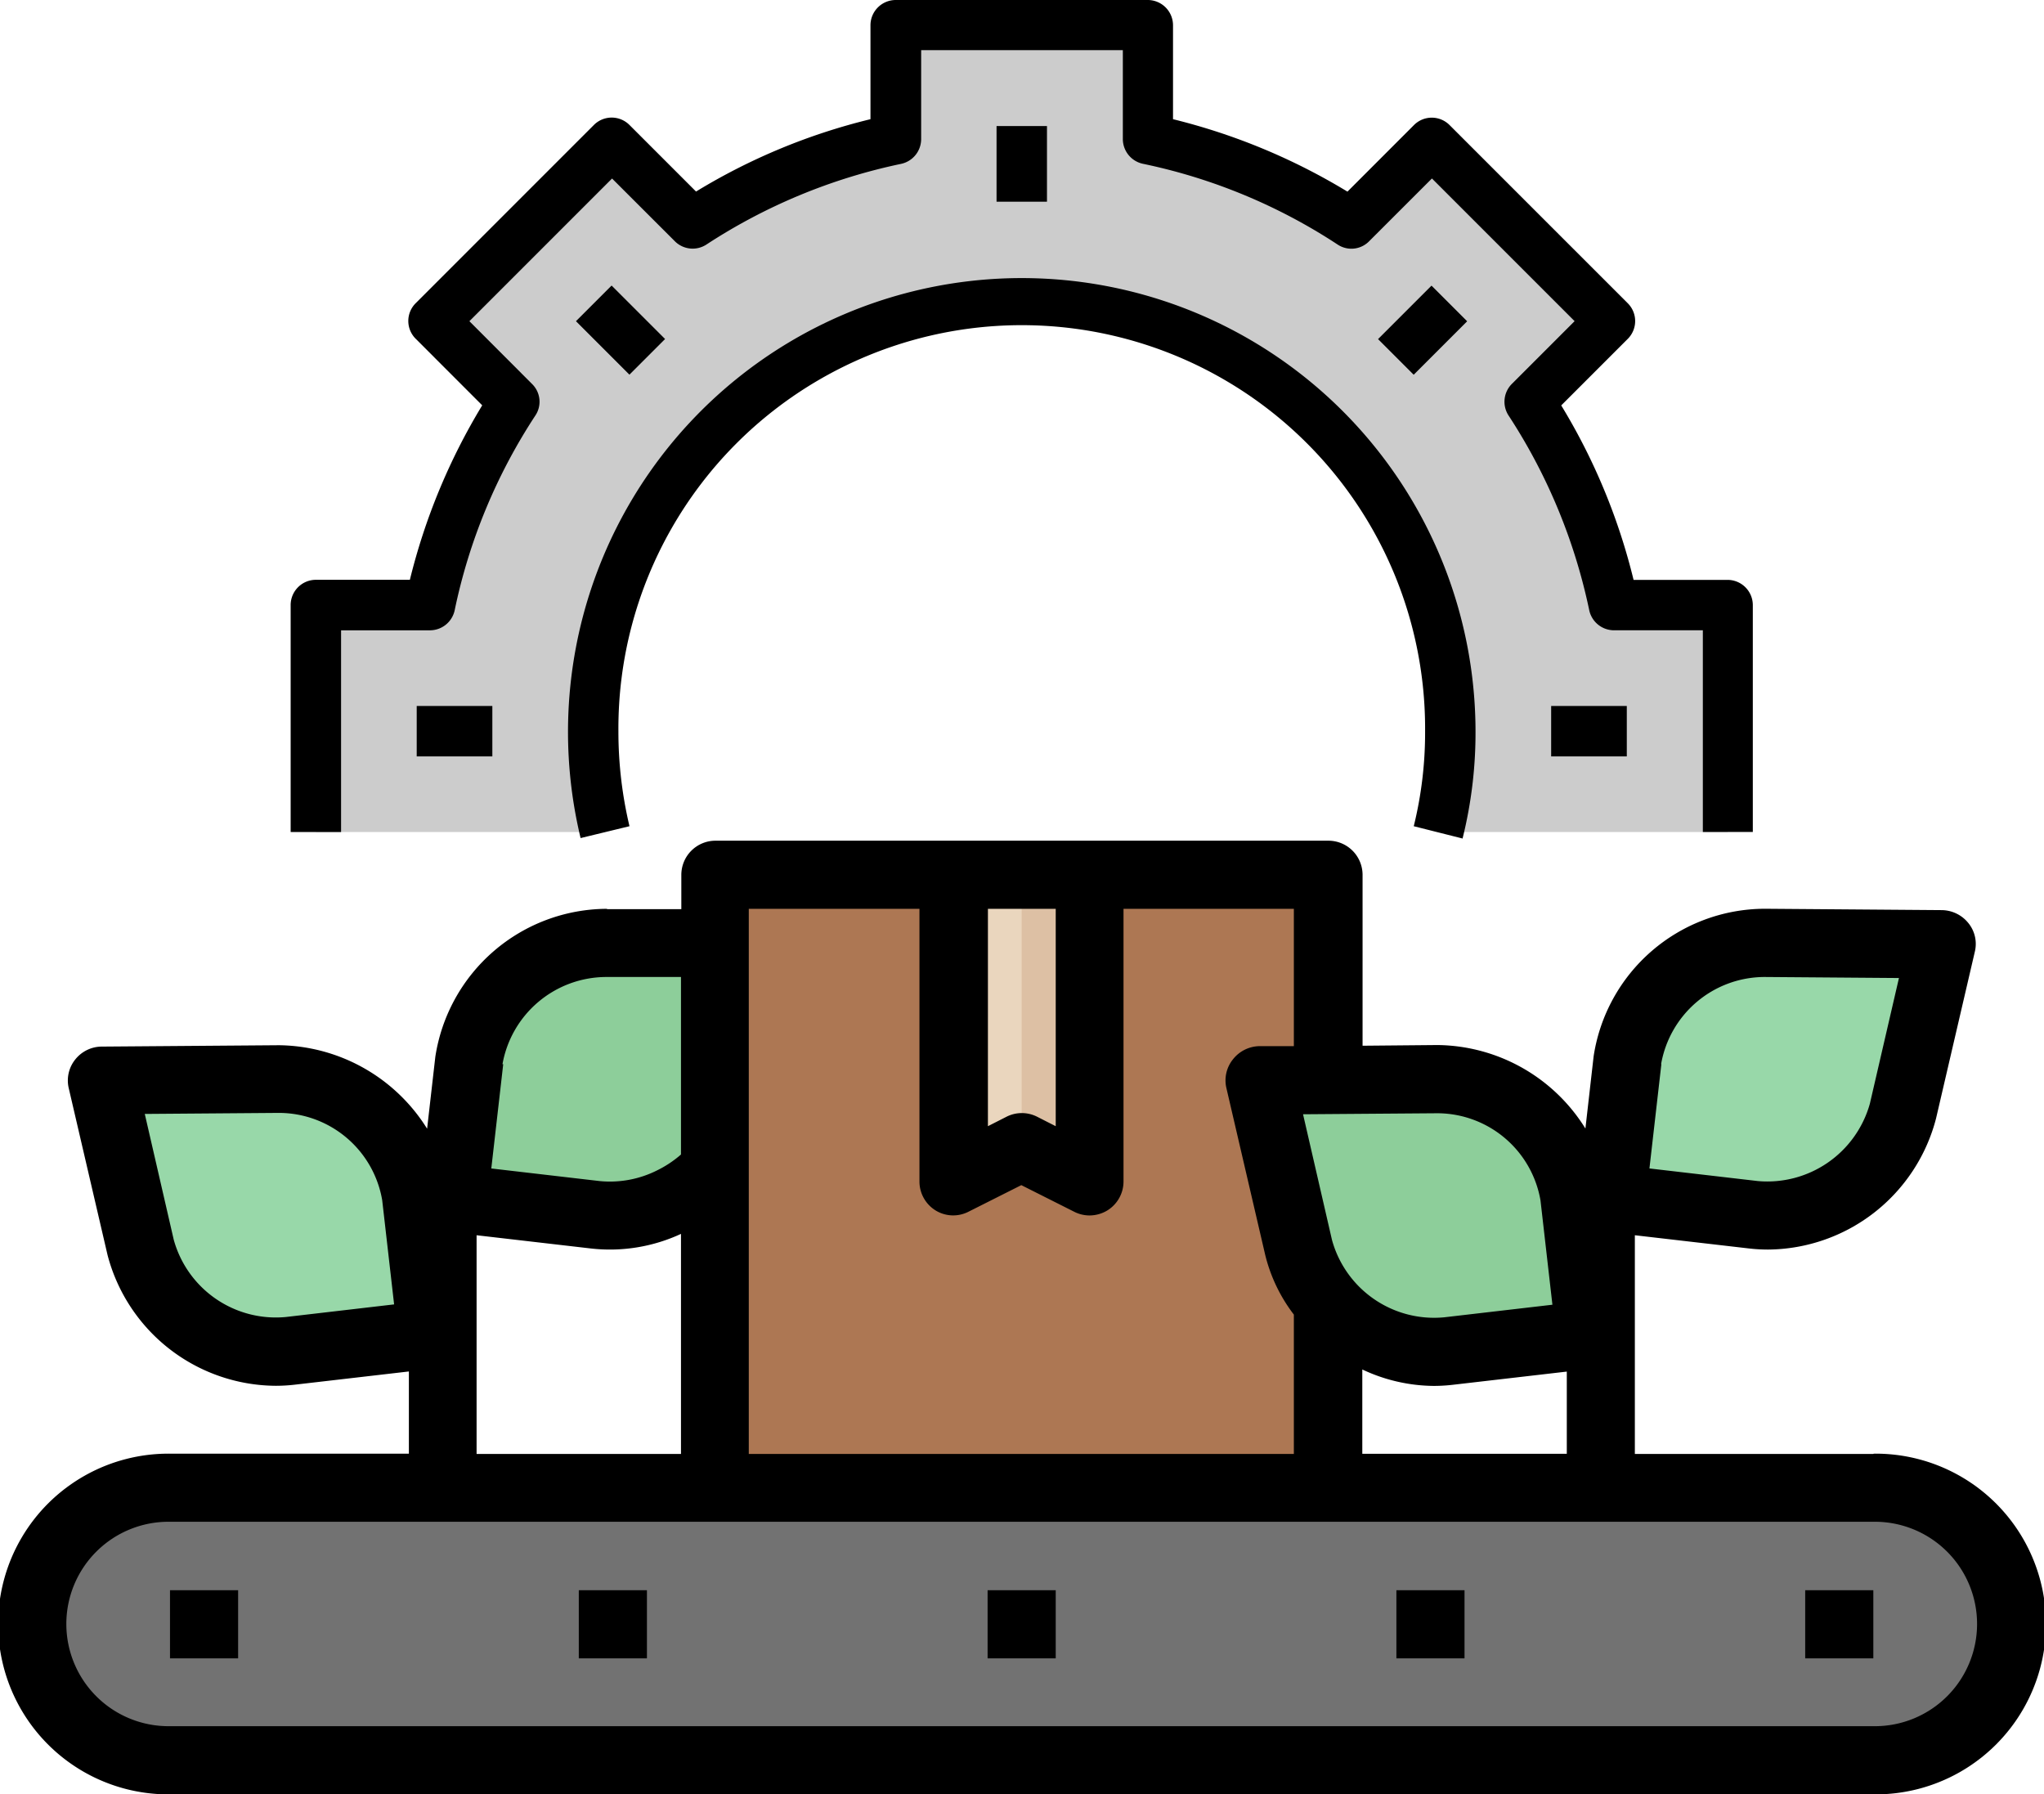 <svg xmlns="http://www.w3.org/2000/svg" xmlns:xlink="http://www.w3.org/1999/xlink" width="99.475" height="87.314" viewBox="0 0 99.475 87.314">
  <defs>
    <clipPath id="clip-path">
      <rect id="Rectángulo_401924" data-name="Rectángulo 401924" width="99.475" height="87.314" fill="none"/>
    </clipPath>
  </defs>
  <g id="Grupo_1210588" data-name="Grupo 1210588" transform="translate(-238.576 -3106)">
    <g id="Grupo_1210509" data-name="Grupo 1210509" transform="translate(238.576 3106)">
      <g id="Grupo_1210508" data-name="Grupo 1210508" transform="translate(0 0)" clip-path="url(#clip-path)">
        <path id="Trazado_1065324" data-name="Trazado 1065324" d="M63.893,40a20.192,20.192,0,0,0,.589-4.907A20.857,20.857,0,1,0,23.344,40H9.273V28.958H14.83a28.869,28.869,0,0,1,4.1-9.889L15,15.142l8.674-8.674L27.6,10.394a28.869,28.869,0,0,1,9.889-4.1V.74H49.759V6.3a28.869,28.869,0,0,1,9.889,4.1l3.926-3.926,8.674,8.674-3.928,3.926a28.84,28.84,0,0,1,4.1,9.889h5.557V40Z" transform="translate(6.101 0.488)" fill="#ccc"/>
        <path id="Trazado_1065325" data-name="Trazado 1065325" d="M7.622,43.675h82.9a6.632,6.632,0,1,1,0,13.263H7.622a6.632,6.632,0,1,1,0-13.263" transform="translate(0.651 28.735)" fill="#727272"/>
        <path id="Trazado_1065326" data-name="Trazado 1065326" d="M29.365,27.741l-1.89,8.124a6.806,6.806,0,0,1-7.262,5.04l-6.913-.8.763-6.715a6.762,6.762,0,0,1,6.7-5.72l8.588.066Z" transform="translate(8.75 18.208)" fill="#8dce9a"/>
        <rect id="Rectángulo_401913" data-name="Rectángulo 401913" width="29.842" height="29.842" transform="translate(34.8 42.567)" fill="#ad7753"/>
        <path id="Trazado_1065327" data-name="Trazado 1065327" d="M36.99,31.741l1.89,8.124a6.806,6.806,0,0,0,7.262,5.04l6.913-.8-.763-6.715a6.762,6.762,0,0,0-6.7-5.72l-8.588.066Z" transform="translate(24.336 20.84)" fill="#8dce9a"/>
        <path id="Trazado_1065328" data-name="Trazado 1065328" d="M63.365,27.741l-1.89,8.124a6.806,6.806,0,0,1-7.262,5.04l-6.913-.8.763-6.715a6.762,6.762,0,0,1,6.7-5.72l8.588.066Z" transform="translate(31.119 18.208)" fill="#98d8a9"/>
        <path id="Trazado_1065329" data-name="Trazado 1065329" d="M2.99,31.741l1.89,8.124a6.806,6.806,0,0,0,7.262,5.04l6.913-.8-.763-6.715a6.762,6.762,0,0,0-6.7-5.72l-8.588.066Z" transform="translate(1.967 20.84)" fill="#98d8a9"/>
        <path id="Trazado_1065330" data-name="Trazado 1065330" d="M34.622,25.675V40.6l-3.316-1.658L27.99,40.6V25.675" transform="translate(18.415 16.892)" fill="#ead6be"/>
        <path id="Trazado_1065331" data-name="Trazado 1065331" d="M29.99,25.675V38.938L33.306,40.6V25.675Z" transform="translate(19.731 16.892)" fill="#ddc0a4"/>
        <path id="Trazado_1065332" data-name="Trazado 1065332" d="M79.691,40.487V29.445a1.23,1.23,0,0,0-1.227-1.227H73.888a29.92,29.92,0,0,0-3.521-8.49l3.24-3.24a1.223,1.223,0,0,0,0-1.729L64.932,6.085a1.222,1.222,0,0,0-1.731,0l-3.238,3.24A30.25,30.25,0,0,0,51.474,5.8V1.228A1.231,1.231,0,0,0,50.247,0H37.976A1.231,1.231,0,0,0,36.75,1.228V5.8a29.835,29.835,0,0,0-8.489,3.521l-3.24-3.24a1.222,1.222,0,0,0-1.731,0l-8.673,8.674a1.22,1.22,0,0,0,0,1.729l3.238,3.24a30.259,30.259,0,0,0-3.521,8.49H9.759a1.23,1.23,0,0,0-1.227,1.227V40.487h2.454V30.672h4.33a1.233,1.233,0,0,0,1.2-.981,27.4,27.4,0,0,1,3.926-9.472,1.208,1.208,0,0,0-.161-1.534L17.231,15.63l6.943-6.943L27.23,11.74a1.225,1.225,0,0,0,1.534.161,27.658,27.658,0,0,1,9.472-3.926,1.235,1.235,0,0,0,.981-1.2V2.441h9.815v4.33a1.233,1.233,0,0,0,.981,1.2A27.4,27.4,0,0,1,59.485,11.9a1.208,1.208,0,0,0,1.534-.161l3.056-3.054,6.943,6.943-3.056,3.056a1.227,1.227,0,0,0-.159,1.534,27.658,27.658,0,0,1,3.926,9.472,1.235,1.235,0,0,0,1.2.981h4.33v9.815h2.429Z" transform="translate(5.613 0)"/>
        <path id="Trazado_1065333" data-name="Trazado 1065333" d="M60.215,35.426a21.312,21.312,0,0,0,.625-5.2,22.083,22.083,0,1,0-43.553,5.2l2.379-.577a19.9,19.9,0,0,1-.539-4.612,19.63,19.63,0,1,1,39.259,0,19,19,0,0,1-.552,4.612l2.381.6Z" transform="translate(10.969 5.356)"/>
        <rect id="Rectángulo_401914" data-name="Rectángulo 401914" width="2.454" height="3.681" transform="translate(48.499 6.134)"/>
        <rect id="Rectángulo_401915" data-name="Rectángulo 401915" width="3.681" height="2.454" transform="translate(75.49 34.354)"/>
        <rect id="Rectángulo_401916" data-name="Rectángulo 401916" width="3.681" height="2.454" transform="translate(20.28 34.354)"/>
        <rect id="Rectángulo_401917" data-name="Rectángulo 401917" width="2.453" height="3.68" transform="translate(28.03 15.63) rotate(-45)"/>
        <rect id="Rectángulo_401918" data-name="Rectángulo 401918" width="3.68" height="2.453" transform="translate(67.065 16.502) rotate(-45)"/>
        <path id="Trazado_1065334" data-name="Trazado 1065334" d="M91.168,54.517H79.563V43.874l5.587.647a8.1,8.1,0,0,0,.9.05A8.517,8.517,0,0,0,94.219,38.2l1.89-8.124a1.607,1.607,0,0,0-.315-1.393,1.685,1.685,0,0,0-1.293-.63l-8.588-.066h-.05a8.446,8.446,0,0,0-8.306,7.179l-.4,3.515a8.573,8.573,0,0,0-7.179-4.062h-.066l-3.6.033V26.333a1.663,1.663,0,0,0-1.658-1.658H34.816a1.663,1.663,0,0,0-1.658,1.658v1.674h-3.6l-.033-.017a8.48,8.48,0,0,0-8.339,7.2l-.4,3.5a8.611,8.611,0,0,0-7.179-4.062h-.066l-8.588.066a1.658,1.658,0,0,0-1.293.63,1.631,1.631,0,0,0-.315,1.393l1.89,8.124A8.517,8.517,0,0,0,13.412,51.2a8.1,8.1,0,0,0,.9-.05l5.587-.647v4H8.29a8.29,8.29,0,1,0,0,16.579h82.9a8.29,8.29,0,1,0,0-16.579Zm-24.869,0V50.406a8.286,8.286,0,0,0,3.465.8,8.1,8.1,0,0,0,.9-.05l5.587-.647v4H66.3ZM80.84,35.551a5.124,5.124,0,0,1,5.023-4.244H85.9l6.516.05L91,37.474a5.183,5.183,0,0,1-5.455,3.763l-5.272-.613.58-5.073ZM69.931,37.938h.033a5.106,5.106,0,0,1,5.007,4.244l.58,5.073-5.272.613a5.155,5.155,0,0,1-5.455-3.763l-1.409-6.118ZM48.063,27.991h3.316V38.568l-.912-.464a1.65,1.65,0,0,0-1.476,0l-.912.464V27.991Zm-3.316,0V41.254a1.656,1.656,0,0,0,.779,1.409,1.635,1.635,0,0,0,1.608.066l2.57-1.293,2.57,1.293a1.653,1.653,0,0,0,.746.182,1.681,1.681,0,0,0,.879-.249,1.656,1.656,0,0,0,.779-1.409V27.991h8.29v6.681H61.293A1.675,1.675,0,0,0,60,35.319a1.631,1.631,0,0,0-.315,1.393l1.89,8.124a7.845,7.845,0,0,0,1.393,2.9v6.781H36.441V27.991h8.306Zm-20.293,7.56a5.142,5.142,0,0,1,5.04-4.244h3.647v8.638A5.287,5.287,0,0,1,32,40.707a5.115,5.115,0,0,1-2.818.531l-5.272-.613.58-5.073ZM13.91,47.853a5.155,5.155,0,0,1-5.455-3.763L7.046,37.971l6.516-.05h.033A5.106,5.106,0,0,1,18.6,42.166l.58,5.073Zm9.284-3.979,5.587.647a8.219,8.219,0,0,0,4.36-.713v10.71H23.194V43.874Zm67.974,23.89H8.273a4.974,4.974,0,1,1,0-9.947h82.9a4.974,4.974,0,1,1,0,9.947" transform="translate(0 16.235)"/>
        <rect id="Rectángulo_401919" data-name="Rectángulo 401919" width="3.316" height="3.316" transform="translate(8.273 77.383)"/>
        <rect id="Rectángulo_401920" data-name="Rectángulo 401920" width="3.316" height="3.316" transform="translate(28.168 77.383)"/>
        <rect id="Rectángulo_401921" data-name="Rectángulo 401921" width="3.316" height="3.316" transform="translate(48.063 77.383)"/>
        <rect id="Rectángulo_401922" data-name="Rectángulo 401922" width="3.316" height="3.316" transform="translate(87.853 77.383)"/>
        <rect id="Rectángulo_401923" data-name="Rectángulo 401923" width="3.316" height="3.316" transform="translate(67.958 77.383)"/>
      </g>
    </g>
  </g>
</svg>
